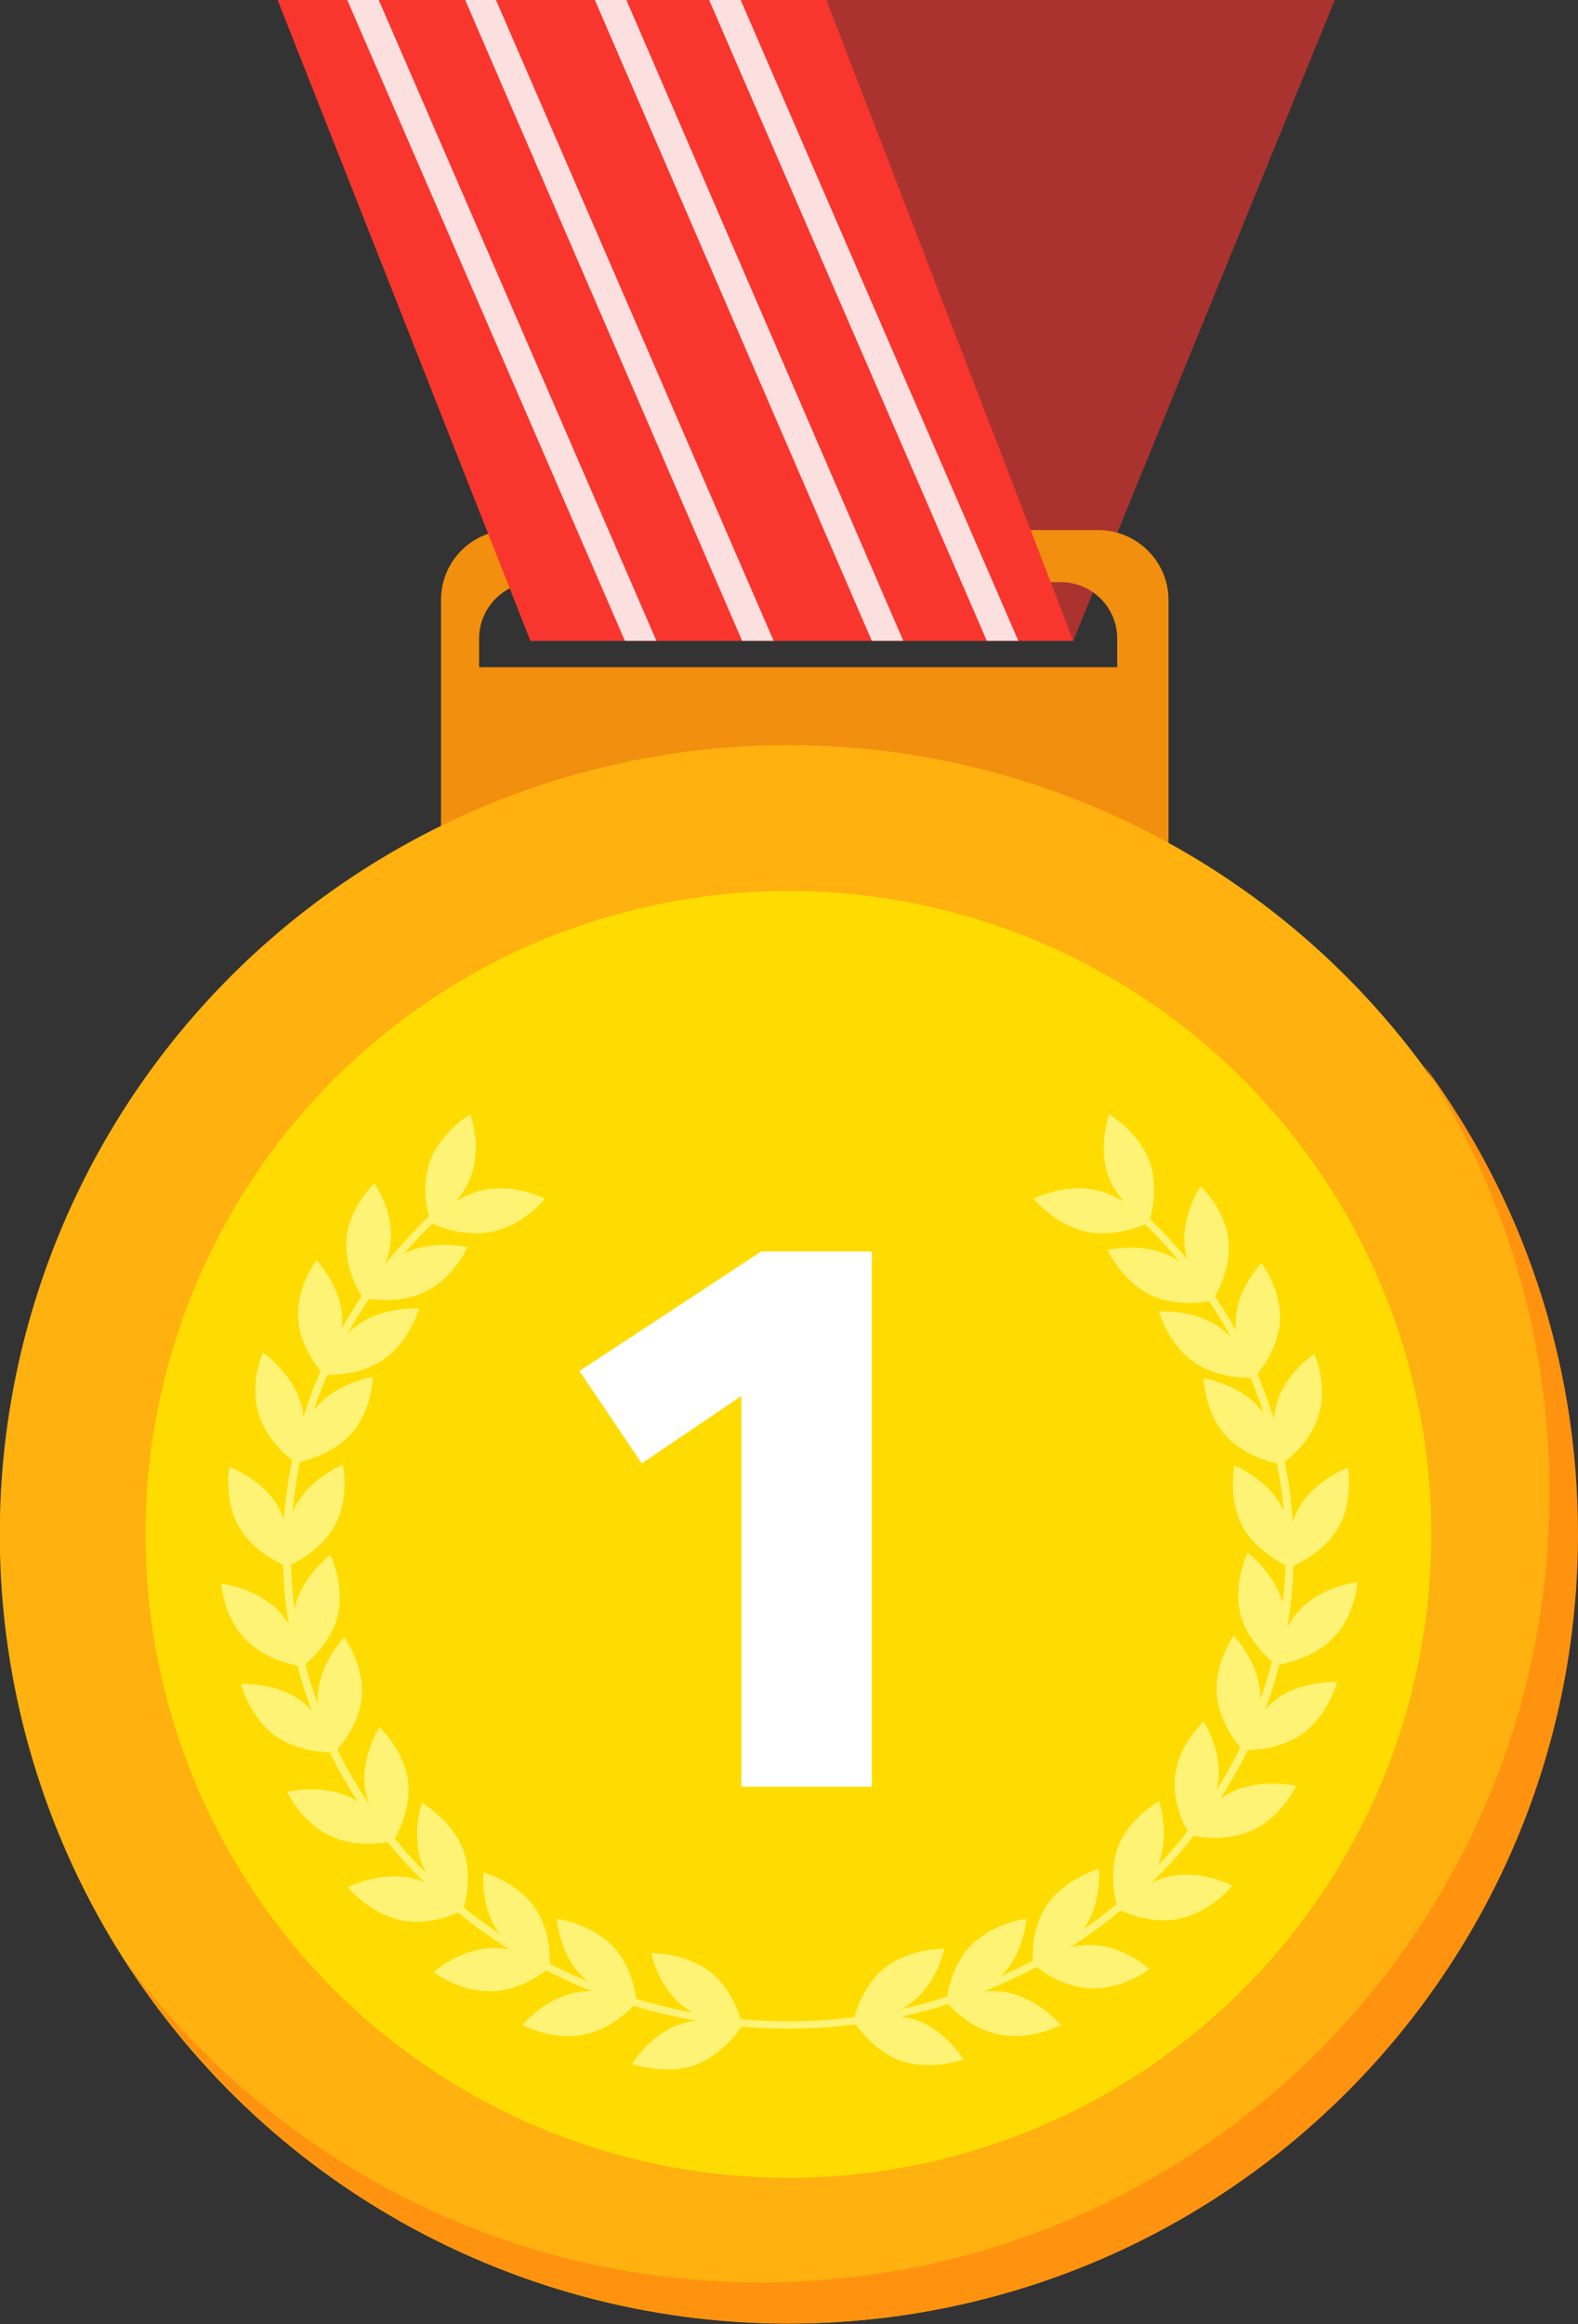 <?xml version="1.0" encoding="utf-8"?>
<!-- Generator: Adobe Illustrator 25.0.1, SVG Export Plug-In . SVG Version: 6.00 Build 0)  -->
<svg version="1.1" xmlns="http://www.w3.org/2000/svg" xmlns:xlink="http://www.w3.org/1999/xlink" x="0px" y="0px"
	 viewBox="0 0 21.54 31.7" style="enable-background:new 0 0 21.54 31.7;" xml:space="preserve">
<rect x="0" y="0" width="21.54" height="31.7" fill="#333333" stroke="none"/>
<style type="text/css">
	.st0{fill:url(#SVGID_1_);}
	.st1{clip-path:url(#SVGID_3_);}
	.st2{fill:#EA7127;}
	.st3{fill:#EA7236;}
	.st4{fill:url(#SVGID_4_);}
	.st5{clip-path:url(#SVGID_6_);}
	.st6{fill:#FFFEFC;}
	.st7{fill:#FFFFFF;}
	.st8{fill:#F6AA29;}
	.st9{fill:#211E1F;}
	.st10{fill:#CECFCF;}
	.st11{fill:#808081;}
	.st12{fill:#EF7126;}
	.st13{fill:#14AD4B;}
	.st14{fill:#EE6F25;}
	.st15{fill:#0668AF;}
	.st16{fill:#E16B26;}
	.st17{fill:#424E9C;}
	.st18{fill:#5969CF;}
	.st19{clip-path:url(#SVGID_8_);}
	.st20{fill:#FF930F;}
	.st21{fill:#AA3330;}
	.st22{fill:#F28F0E;}
	.st23{fill:#F9362D;}
	.st24{fill:#FCE0E0;}
	.st25{fill:#FFB10F;}
	.st26{fill:#FFDC01;}
	.st27{fill:#FFF375;}
	.st28{fill:#6B7384;}
	.st29{fill:#892020;}
	.st30{fill:#FF740D;}
	.st31{fill:#798093;}
	.st32{fill:#9EA8BA;}
	.st33{fill:#BAC6D8;}
	.st34{fill:#C95506;}
	.st35{fill:#8E2323;}
	.st36{fill:#7F0B0B;}
	.st37{fill:#EA7603;}
	.st38{fill:#FF9B50;}
	.st39{opacity:0.69;}
	.st40{fill:#FFB448;}
	.st41{fill:#4D4D4D;}
	.st42{fill:#EC7126;}
	.st43{fill:#FFFFFF;stroke:#D7D7D7;stroke-width:1.098;stroke-miterlimit:10;}
	.st44{fill:#E3E3E3;stroke:#D7D7D7;stroke-width:1.098;stroke-miterlimit:10;}
	.st45{fill:#808080;}
	.st46{fill:#FFFFFF;stroke:#D7D7D7;stroke-width:1.292;stroke-miterlimit:10;}
	.st47{clip-path:url(#SVGID_10_);}
	.st48{fill:#B4360E;}
	.st49{fill:none;stroke:#FFFFFF;stroke-miterlimit:10;}
	.st50{fill:#F4A82B;}
	.st51{fill:#221F1F;}
	.st52{fill:#CACBCC;}
	.st53{fill:#11AA4B;}
	.st54{fill:#EC6F24;}
	.st55{fill:#0767AC;}
	.st56{fill:#E3E3E3;}
	.st57{fill:#32BA00;}
	.st58{fill:none;stroke:#D7D7D7;stroke-width:1.098;stroke-miterlimit:10;}
	.st59{fill:#C14F10;}
	.st60{fill:#C20C04;}
	.st61{opacity:0.08;}
	.st62{fill:#FFB700;}
	.st63{fill:#FFDB14;}
	.st64{fill:none;stroke:#F2AD00;stroke-width:1.5;stroke-linecap:round;stroke-linejoin:round;stroke-dasharray:1.013,6.076;}
	.st65{fill:#FF2119;}
	.st66{fill:none;stroke:#F2AD00;stroke-linecap:round;stroke-linejoin:round;stroke-miterlimit:10;}
	.st67{fill:#E3E4E6;stroke:#D1D1D1;stroke-width:0.839;stroke-miterlimit:10;}
	.st68{fill:none;stroke:#C7C7C7;stroke-linecap:round;stroke-linejoin:round;stroke-miterlimit:10;}
	.st69{fill:#E3E4E6;stroke:#000000;stroke-width:1.29;stroke-miterlimit:10;}
	.st70{clip-path:url(#SVGID_12_);}
</style>
<g id="Layer_1">
	<g>
		<g>
			<g>
				<g>
					<polygon class="st21" points="18.22,0 14.65,8.74 7.24,8.74 10.54,0 					"/>
					<path class="st22" d="M14.99,7.23H6.97c-0.53,0-0.95,0.43-0.95,0.95v5.11h9.93V8.18C15.95,7.66,15.52,7.23,14.99,7.23z
						 M15.24,9.1H6.54V8.71c0-0.42,0.34-0.77,0.77-0.77h7.17c0.42,0,0.77,0.34,0.77,0.77V9.1z"/>
					<polygon class="st23" points="3.79,0 7.24,8.74 14.65,8.74 11.28,0 					"/>
					<g>
						<polygon class="st24" points="8.96,8.74 5.17,0 4.74,0 8.53,8.74 						"/>
						<polygon class="st24" points="10.56,8.74 6.77,0 6.35,0 10.13,8.74 						"/>
						<polygon class="st24" points="12.33,8.74 8.55,0 8.12,0 11.9,8.74 						"/>
						<polygon class="st24" points="13.9,8.74 10.11,0 9.68,0 13.47,8.74 						"/>
					</g>
					
						<ellipse transform="matrix(0.447 -0.894 0.894 0.447 -12.764 21.201)" class="st25" cx="10.77" cy="20.93" rx="10.77" ry="10.77"/>
					<path class="st20" d="M19.43,14.52c1.09,1.68,1.72,3.69,1.72,5.84c0,5.95-4.82,10.77-10.77,10.77c-3.55,0-6.7-1.72-8.66-4.37
						c1.92,2.97,5.26,4.93,9.05,4.93c5.95,0,10.77-4.82,10.77-10.77C21.54,18.53,20.76,16.31,19.43,14.52z"/>
					
						<ellipse transform="matrix(0.447 -0.894 0.894 0.447 -12.764 21.201)" class="st26" cx="10.77" cy="20.93" rx="8.78" ry="8.78"/>
					<g>
						<g>
							<path class="st27" d="M9.7,26.9c0.34,0.27,0.43,0.72,0.43,0.72s-0.47,0.01-0.81-0.26c-0.34-0.27-0.43-0.72-0.43-0.72
								S9.35,26.63,9.7,26.9z"/>
							<path class="st27" d="M9.28,27.61c0.41-0.14,0.85,0.02,0.85,0.02s-0.24,0.39-0.65,0.54c-0.41,0.14-0.85-0.02-0.85-0.02
								S8.87,27.75,9.28,27.61z"/>
						</g>
						<g>
							<path class="st27" d="M8.36,26.54c0.3,0.31,0.33,0.77,0.33,0.77s-0.46-0.05-0.76-0.37c-0.3-0.31-0.33-0.77-0.33-0.77
								S8.05,26.23,8.36,26.54z"/>
							<path class="st27" d="M7.85,27.18c0.43-0.09,0.84,0.13,0.84,0.13s-0.29,0.36-0.72,0.44c-0.43,0.09-0.84-0.13-0.84-0.13
								S7.42,27.27,7.85,27.18z"/>
							<path class="st27" d="M7.3,26.02c0.25,0.36,0.2,0.81,0.2,0.81s-0.45-0.12-0.7-0.48c-0.25-0.36-0.2-0.81-0.2-0.81
								S7.05,25.66,7.3,26.02z"/>
							<path class="st27" d="M6.7,26.57c0.44-0.02,0.81,0.26,0.81,0.26s-0.34,0.31-0.78,0.33c-0.44,0.02-0.81-0.26-0.81-0.26
								S6.26,26.59,6.7,26.57z"/>
							<path class="st27" d="M6.32,25.22c0.15,0.41,0,0.84,0,0.84s-0.4-0.23-0.56-0.63c-0.15-0.41,0-0.84,0-0.84
								S6.16,24.82,6.32,25.22z"/>
							<path class="st27" d="M5.59,25.61c0.43,0.09,0.72,0.45,0.72,0.45s-0.41,0.22-0.84,0.13c-0.43-0.09-0.72-0.45-0.72-0.45
								S5.16,25.53,5.59,25.61z"/>
							<path class="st27" d="M5.57,24.3c0.05,0.43-0.2,0.81-0.2,0.81s-0.34-0.31-0.39-0.74c-0.05-0.43,0.2-0.81,0.2-0.81
								S5.52,23.87,5.57,24.3z"/>
							<path class="st27" d="M4.77,24.51c0.4,0.18,0.59,0.6,0.59,0.6s-0.45,0.12-0.85-0.07c-0.4-0.18-0.59-0.6-0.59-0.6
								S4.38,24.33,4.77,24.51z"/>
						</g>
						<g>
							<path class="st27" d="M4.94,23.14C4.9,23.57,4.57,23.9,4.57,23.9s-0.27-0.37-0.23-0.81c0.04-0.43,0.36-0.76,0.36-0.76
								S4.97,22.71,4.94,23.14z"/>
							<path class="st27" d="M4.11,23.2c0.35,0.26,0.46,0.7,0.46,0.7s-0.46,0.03-0.82-0.23c-0.35-0.26-0.46-0.7-0.46-0.7
								S3.76,22.94,4.11,23.2z"/>
							<path class="st27" d="M4.61,22.04c-0.11,0.42-0.48,0.69-0.48,0.69s-0.2-0.41-0.1-0.83c0.11-0.42,0.48-0.69,0.48-0.69
								S4.71,21.62,4.61,22.04z"/>
							<path class="st27" d="M3.79,21.96c0.31,0.31,0.34,0.77,0.34,0.77s-0.46-0.05-0.77-0.36c-0.31-0.31-0.34-0.77-0.34-0.77
								S3.48,21.65,3.79,21.96z"/>
							<path class="st27" d="M4.57,20.81c-0.21,0.38-0.64,0.55-0.64,0.55s-0.1-0.45,0.11-0.83c0.21-0.38,0.64-0.55,0.64-0.55
								S4.78,20.42,4.57,20.81z"/>
							<path class="st27" d="M3.79,20.54c0.22,0.37,0.14,0.83,0.14,0.83s-0.44-0.16-0.66-0.53c-0.22-0.37-0.14-0.83-0.14-0.83
								S3.57,20.16,3.79,20.54z"/>
							<path class="st27" d="M4.79,19.56c-0.29,0.32-0.75,0.39-0.75,0.39s0.01-0.46,0.3-0.78c0.29-0.32,0.75-0.39,0.75-0.39
								S5.08,19.24,4.79,19.56z"/>
							<path class="st27" d="M4.1,19.12c0.13,0.41-0.06,0.83-0.06,0.83s-0.39-0.25-0.51-0.67c-0.13-0.41,0.06-0.83,0.06-0.83
								S3.97,18.71,4.1,19.12z"/>
						</g>
						<path class="st27" d="M5.24,18.54c-0.36,0.25-0.82,0.21-0.82,0.21s0.12-0.44,0.48-0.69c0.36-0.25,0.82-0.21,0.82-0.21
							S5.6,18.29,5.24,18.54z"/>
						<path class="st27" d="M4.67,17.95c0.03,0.43-0.25,0.8-0.25,0.8s-0.32-0.33-0.35-0.76c-0.03-0.43,0.25-0.8,0.25-0.8
							S4.64,17.52,4.67,17.95z"/>
						<path class="st27" d="M5.8,17.62c-0.39,0.19-0.85,0.08-0.85,0.08s0.19-0.42,0.58-0.61c0.39-0.19,0.85-0.08,0.85-0.08
							S6.2,17.43,5.8,17.62z"/>
						<path class="st27" d="M5.33,16.95c-0.04,0.43-0.38,0.75-0.38,0.75s-0.26-0.38-0.22-0.81c0.04-0.43,0.38-0.75,0.38-0.75
							S5.38,16.52,5.33,16.95z"/>
						<g>
							<path class="st27" d="M12.08,26.84c-0.34,0.27-0.43,0.72-0.43,0.72s0.47,0.01,0.81-0.26c0.34-0.27,0.43-0.72,0.43-0.72
								S12.42,26.57,12.08,26.84z"/>
							<path class="st27" d="M12.5,27.55c-0.41-0.14-0.85,0.02-0.85,0.02s0.24,0.39,0.65,0.54c0.41,0.14,0.85-0.02,0.85-0.02
								S12.91,27.69,12.5,27.55z"/>
						</g>
						<g>
							<path class="st27" d="M13.25,26.54c-0.3,0.31-0.33,0.77-0.33,0.77s0.46-0.05,0.76-0.37c0.3-0.31,0.33-0.77,0.33-0.77
								S13.55,26.23,13.25,26.54z"/>
							<path class="st27" d="M13.76,27.18c-0.43-0.09-0.84,0.13-0.84,0.13s0.29,0.36,0.72,0.44c0.43,0.09,0.84-0.13,0.84-0.13
								S14.19,27.27,13.76,27.18z"/>
							<path class="st27" d="M14.3,25.97c-0.25,0.36-0.2,0.81-0.2,0.81s0.45-0.12,0.7-0.48c0.25-0.36,0.2-0.81,0.2-0.81
								S14.55,25.62,14.3,25.97z"/>
							<path class="st27" d="M14.91,26.53c-0.44-0.02-0.81,0.26-0.81,0.26s0.34,0.31,0.78,0.33c0.44,0.02,0.81-0.26,0.81-0.26
								S15.35,26.54,14.91,26.53z"/>
							<path class="st27" d="M15.26,25.2c-0.15,0.41,0,0.84,0,0.84s0.4-0.23,0.56-0.63c0.15-0.41,0-0.84,0-0.84
								S15.41,24.79,15.26,25.2z"/>
							<path class="st27" d="M15.98,25.59c-0.43,0.09-0.72,0.45-0.72,0.45s0.41,0.22,0.84,0.13c0.43-0.09,0.72-0.45,0.72-0.45
								S16.41,25.5,15.98,25.59z"/>
							<path class="st27" d="M16.04,24.22c-0.05,0.43,0.2,0.81,0.2,0.81s0.34-0.31,0.39-0.74c0.05-0.43-0.2-0.81-0.2-0.81
								S16.09,23.79,16.04,24.22z"/>
							<path class="st27" d="M16.84,24.43c-0.4,0.18-0.59,0.6-0.59,0.6s0.45,0.12,0.85-0.07c0.4-0.18,0.59-0.6,0.59-0.6
								S17.24,24.25,16.84,24.43z"/>
						</g>
						<g>
							<path class="st27" d="M16.61,23.12c0.04,0.43,0.36,0.76,0.36,0.76s0.27-0.37,0.23-0.81c-0.04-0.43-0.36-0.76-0.36-0.76
								S16.57,22.69,16.61,23.12z"/>
							<path class="st27" d="M17.43,23.17c-0.35,0.26-0.46,0.7-0.46,0.7s0.46,0.03,0.82-0.23c0.35-0.26,0.46-0.7,0.46-0.7
								S17.78,22.92,17.43,23.17z"/>
							<path class="st27" d="M16.93,22.01c0.11,0.42,0.48,0.69,0.48,0.69s0.2-0.41,0.1-0.83c-0.11-0.42-0.48-0.69-0.48-0.69
								S16.83,21.59,16.93,22.01z"/>
							<path class="st27" d="M17.76,21.94c-0.31,0.31-0.34,0.77-0.34,0.77s0.46-0.05,0.77-0.36c0.31-0.31,0.34-0.77,0.34-0.77
								S18.06,21.63,17.76,21.94z"/>
							<path class="st27" d="M16.96,20.82c0.21,0.38,0.64,0.55,0.64,0.55s0.1-0.45-0.11-0.83c-0.21-0.38-0.64-0.55-0.64-0.55
								S16.76,20.44,16.96,20.82z"/>
							<path class="st27" d="M17.74,20.55c-0.22,0.37-0.14,0.83-0.14,0.83s0.44-0.16,0.66-0.53c0.22-0.37,0.14-0.83,0.14-0.83
								S17.96,20.18,17.74,20.55z"/>
							<path class="st27" d="M16.73,19.58c0.29,0.32,0.75,0.39,0.75,0.39s-0.01-0.46-0.3-0.78c-0.29-0.32-0.75-0.39-0.75-0.39
								S16.44,19.26,16.73,19.58z"/>
							<path class="st27" d="M17.43,19.14c-0.13,0.41,0.06,0.83,0.06,0.83s0.39-0.25,0.51-0.67c0.13-0.41-0.06-0.83-0.06-0.83
								S17.55,18.72,17.43,19.14z"/>
						</g>
						<path class="st27" d="M16.3,18.58c0.36,0.25,0.82,0.21,0.82,0.21S17,18.35,16.64,18.1c-0.36-0.25-0.82-0.21-0.82-0.21
							S15.94,18.33,16.3,18.58z"/>
						<path class="st27" d="M16.87,17.99c-0.03,0.43,0.25,0.8,0.25,0.8s0.32-0.33,0.35-0.76c0.03-0.43-0.25-0.8-0.25-0.8
							S16.89,17.56,16.87,17.99z"/>
						<path class="st27" d="M15.7,17.66c0.39,0.19,0.85,0.08,0.85,0.08s-0.19-0.42-0.58-0.61c-0.39-0.19-0.85-0.08-0.85-0.08
							S15.31,17.47,15.7,17.66z"/>
						<path class="st27" d="M16.17,16.99c0.04,0.43,0.38,0.75,0.38,0.75s0.26-0.38,0.22-0.81c-0.04-0.43-0.38-0.75-0.38-0.75
							S16.13,16.56,16.17,16.99z"/>
						<path class="st27" d="M15.38,16.34c-0.02,0.02-0.04,0.04-0.06,0.05c-0.01,0.01-0.01,0.01-0.02,0.01
							c1.38,1.17,2.25,2.87,2.25,4.76c0,3.53-3.04,6.41-6.79,6.41c-3.74,0-6.79-2.87-6.79-6.41c0-1.8,0.79-3.43,2.07-4.6
							c-0.04-0.01-0.07-0.02-0.11-0.04c-1.27,1.18-2.07,2.83-2.07,4.64c0,3.59,3.09,6.51,6.9,6.51c3.8,0,6.9-2.92,6.9-6.51
							C17.66,19.25,16.78,17.53,15.38,16.34z"/>
						<path class="st27" d="M6.72,16.8c-0.43,0.09-0.84-0.12-0.84-0.12s0.29-0.36,0.72-0.45c0.43-0.09,0.84,0.12,0.84,0.12
							S7.15,16.71,6.72,16.8z"/>
						<path class="st27" d="M6.43,16.04c-0.15,0.41-0.55,0.64-0.55,0.64s-0.16-0.43-0.01-0.84c0.15-0.41,0.55-0.64,0.55-0.64
							S6.58,15.63,6.43,16.04z"/>
						<path class="st27" d="M14.83,16.8c0.43,0.09,0.84-0.12,0.84-0.12s-0.29-0.36-0.72-0.45c-0.43-0.09-0.84,0.12-0.84,0.12
							S14.4,16.71,14.83,16.8z"/>
						<path class="st27" d="M15.13,16.04c0.15,0.41,0.55,0.64,0.55,0.64s0.16-0.43,0.01-0.84c-0.15-0.41-0.55-0.64-0.55-0.64
							S14.98,15.63,15.13,16.04z"/>
					</g>
					<path class="st7" d="M10.39,17.07h1.51v7.3h-1.78v-5.33l-1.36,0.92L7.91,18.7L10.39,17.07z"/>
				</g>
			</g>
		</g>
	</g>
</g>
<g id="Layer_2">
</g>
<g id="Layer_3">
</g>
<g id="Layer_4">
</g>
</svg>
